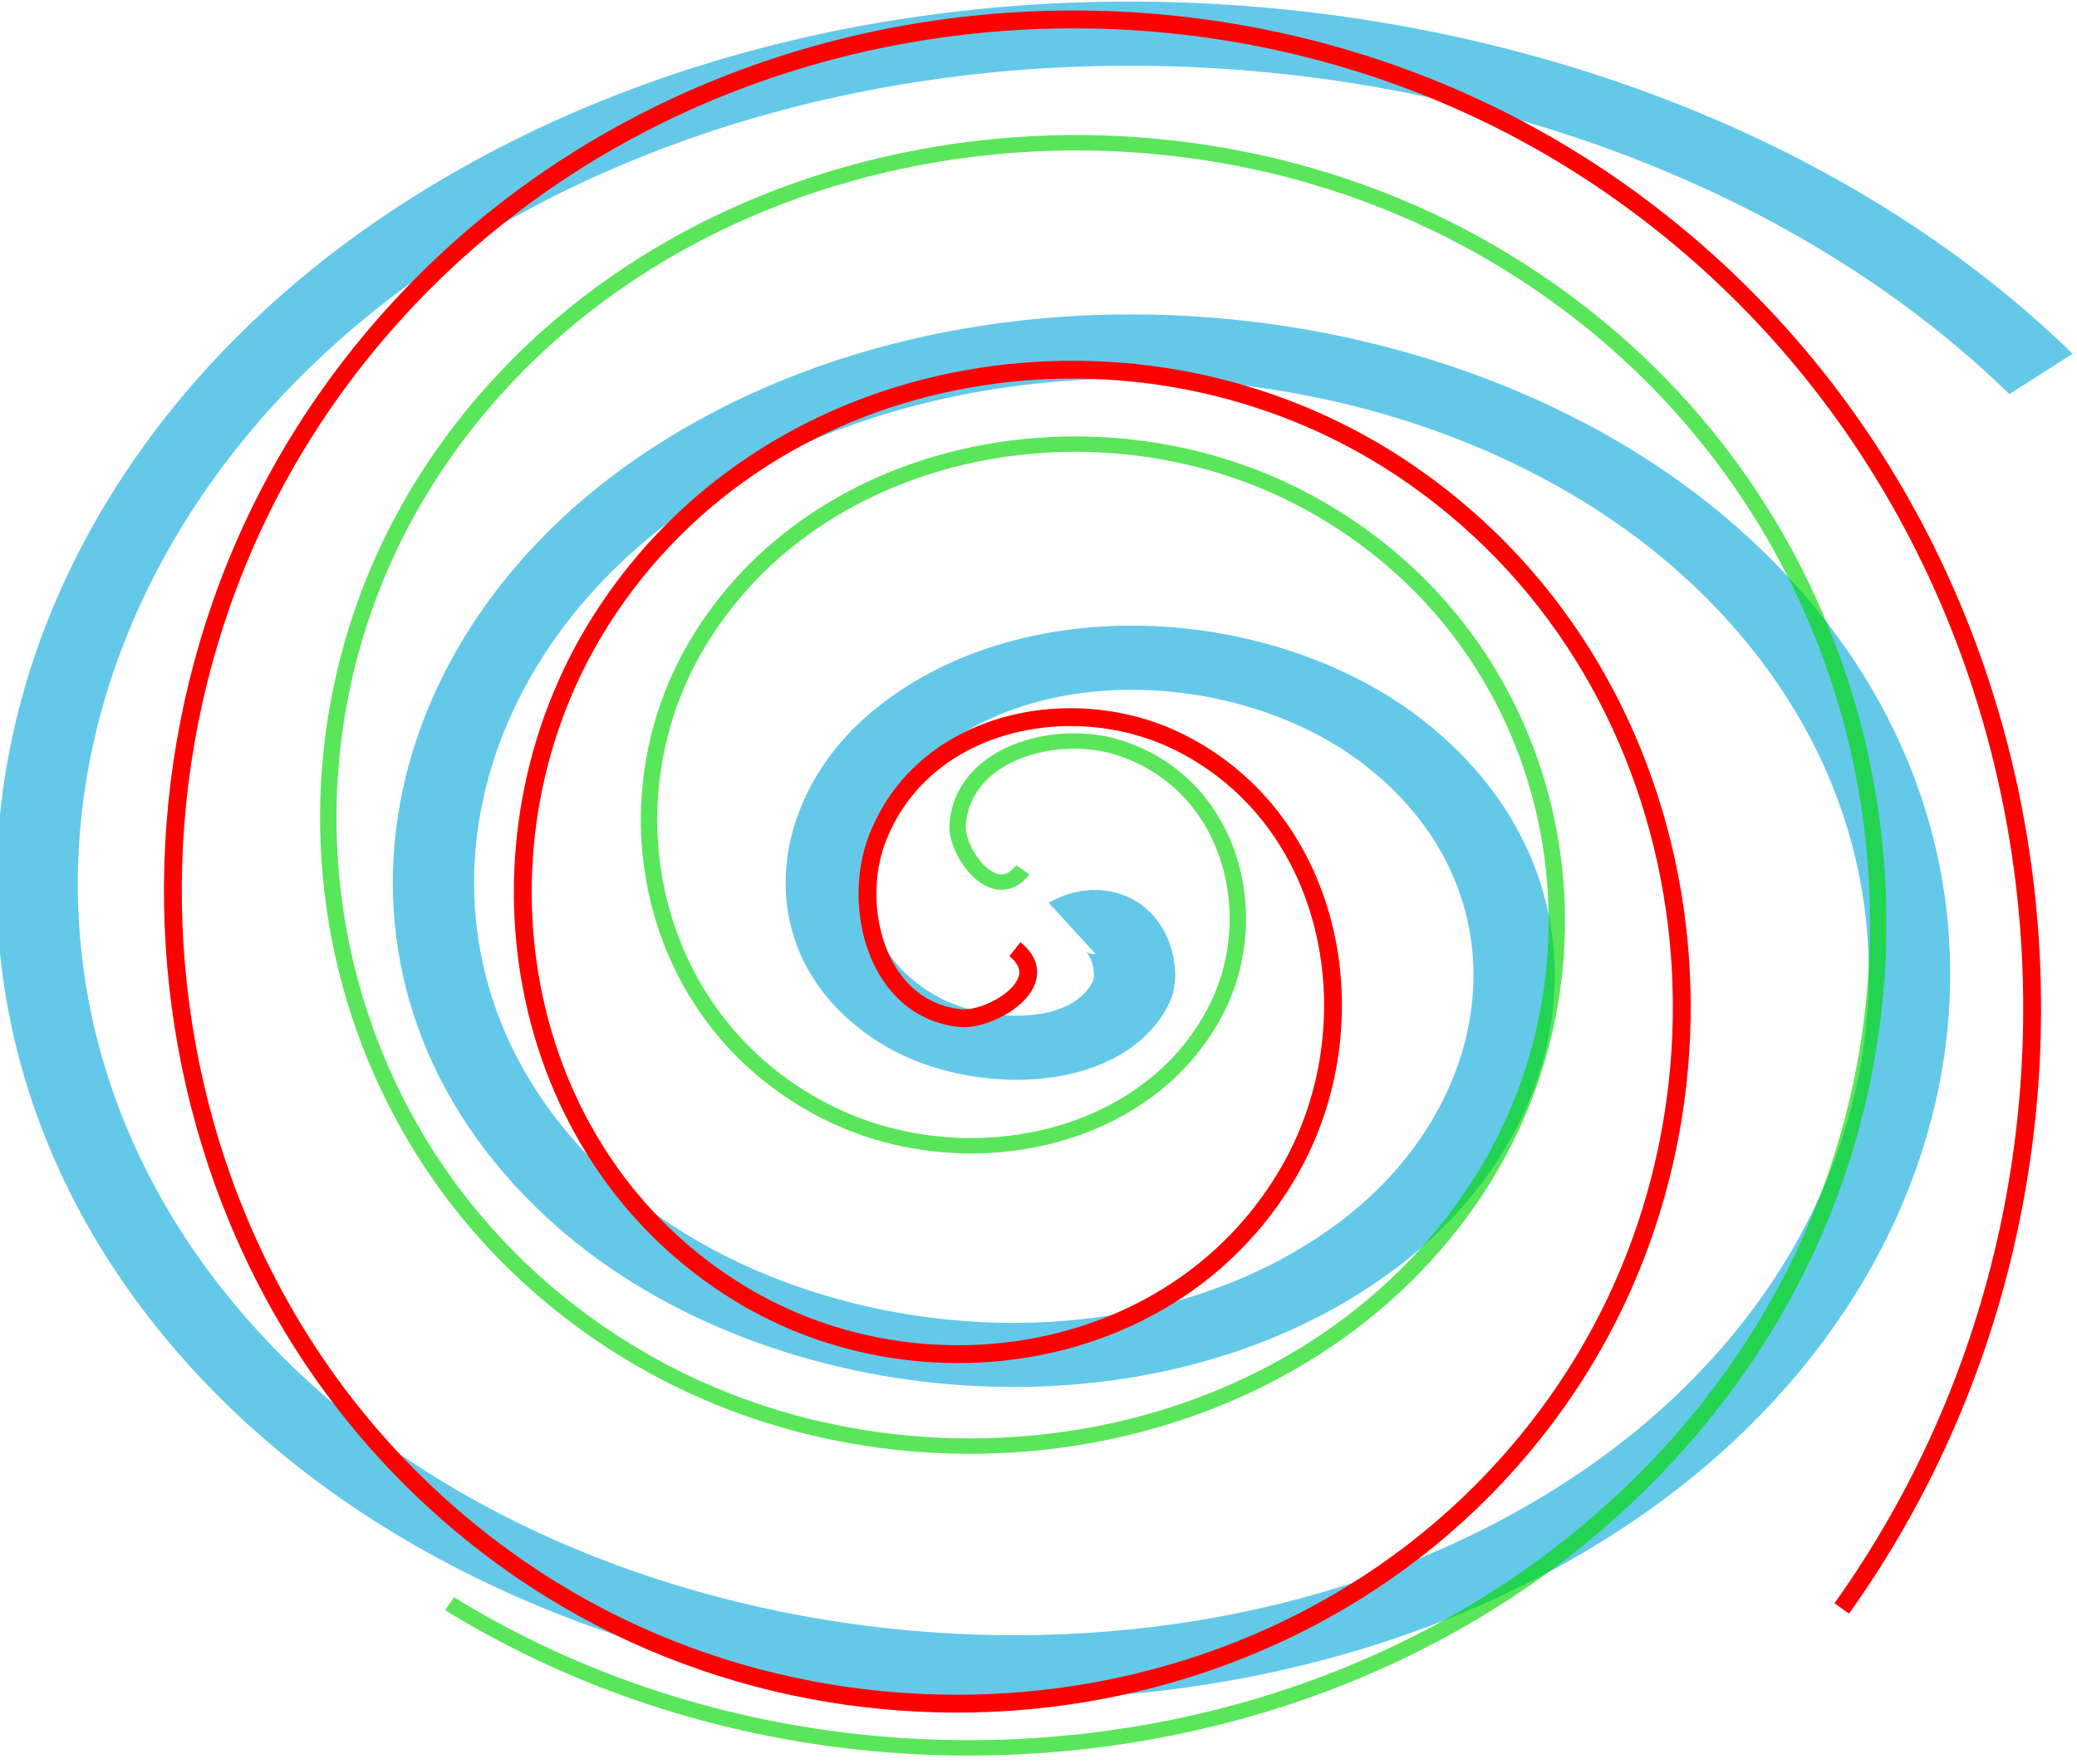 <?xml version="1.0" encoding="UTF-8" standalone="no"?>
<!-- Created with Inkscape (http://www.inkscape.org/) -->

<svg
   width="30.835mm"
   height="26.18mm"
   viewBox="0 0 30.835 26.18"
   version="1.1"
   id="svg5"
   xmlns="http://www.w3.org/2000/svg"
   xmlns:svg="http://www.w3.org/2000/svg">
  <defs
     id="defs2" />
  <g
     id="layer1"
     transform="translate(-63.43,-98.628)">
    <path
       style="fill:none;fill-rule:evenodd;stroke:#00a6d9;stroke-width:4.025;stroke-miterlimit:4;stroke-dasharray:none;stroke-opacity:0.608"
       id="path952"
       d="m 296.215,425.349 c 2.323,1.852 -1.35,4.044 -3.078,3.86 -4.681,-0.499 -6.076,-6.266 -4.643,-10.015 2.562,-6.708 10.989,-8.41 16.953,-5.426 8.753,4.38 10.806,15.773 6.209,23.891 -6.127,10.82 -20.578,13.226 -30.829,6.992 -12.9,-7.845 -15.659,-25.393 -7.774,-37.767 9.549,-14.986 30.214,-18.1 44.705,-8.557 17.077,11.245 20.545,35.039 9.34,51.643 -12.936,19.17 -39.865,22.993 -58.581,10.123 -21.265,-14.624 -25.444,-44.694 -10.906,-65.519 16.31,-23.362 49.523,-27.896 72.456,-11.689 25.46,17.994 30.35,54.354 12.471,79.394"
       transform="matrix(0.08,-0.228,0.289,0.063,-67.271,153.154)" />
    <path
       style="fill:none;fill-rule:evenodd;stroke:#ff0000;stroke-opacity:1"
       id="path847"
       d="m 296.215,425.349 c 2.323,1.852 -1.35,4.044 -3.078,3.86 -4.681,-0.499 -6.076,-6.266 -4.643,-10.015 2.562,-6.708 10.989,-8.41 16.953,-5.426 8.753,4.38 10.806,15.773 6.209,23.891 -6.127,10.82 -20.578,13.226 -30.829,6.992 -12.9,-7.845 -15.659,-25.393 -7.774,-37.767 9.549,-14.986 30.214,-18.1 44.705,-8.557 17.077,11.245 20.545,35.039 9.34,51.643 -12.936,19.17 -39.865,22.993 -58.581,10.123 -21.265,-14.624 -25.444,-44.694 -10.906,-65.519 16.31,-23.362 49.523,-27.896 72.456,-11.689 25.46,17.994 30.35,54.354 12.471,79.394"
       transform="scale(0.265)" />
    <path
       style="fill:none;fill-rule:evenodd;stroke:#00d800;stroke-opacity:0.647"
       id="path2718"
       d="m 296.215,425.349 c 2.323,1.852 -1.35,4.044 -3.078,3.86 -4.681,-0.499 -6.076,-6.266 -4.643,-10.015 2.562,-6.708 10.989,-8.41 16.953,-5.426 8.753,4.38 10.806,15.773 6.209,23.891 -6.127,10.82 -20.578,13.226 -30.829,6.992 -12.9,-7.845 -15.659,-25.393 -7.774,-37.767 9.549,-14.986 30.214,-18.1 44.705,-8.557 17.077,11.245 20.545,35.039 9.34,51.643 -12.936,19.17 -39.865,22.993 -58.581,10.123 -21.265,-14.624 -25.444,-44.694 -10.906,-65.519 16.31,-23.362 49.523,-27.896 72.456,-11.689 25.46,17.994 30.35,54.354 12.471,79.394"
       transform="matrix(0.01,0.228,-0.243,0.009,179.013,40.175)" />
  </g>
</svg>

